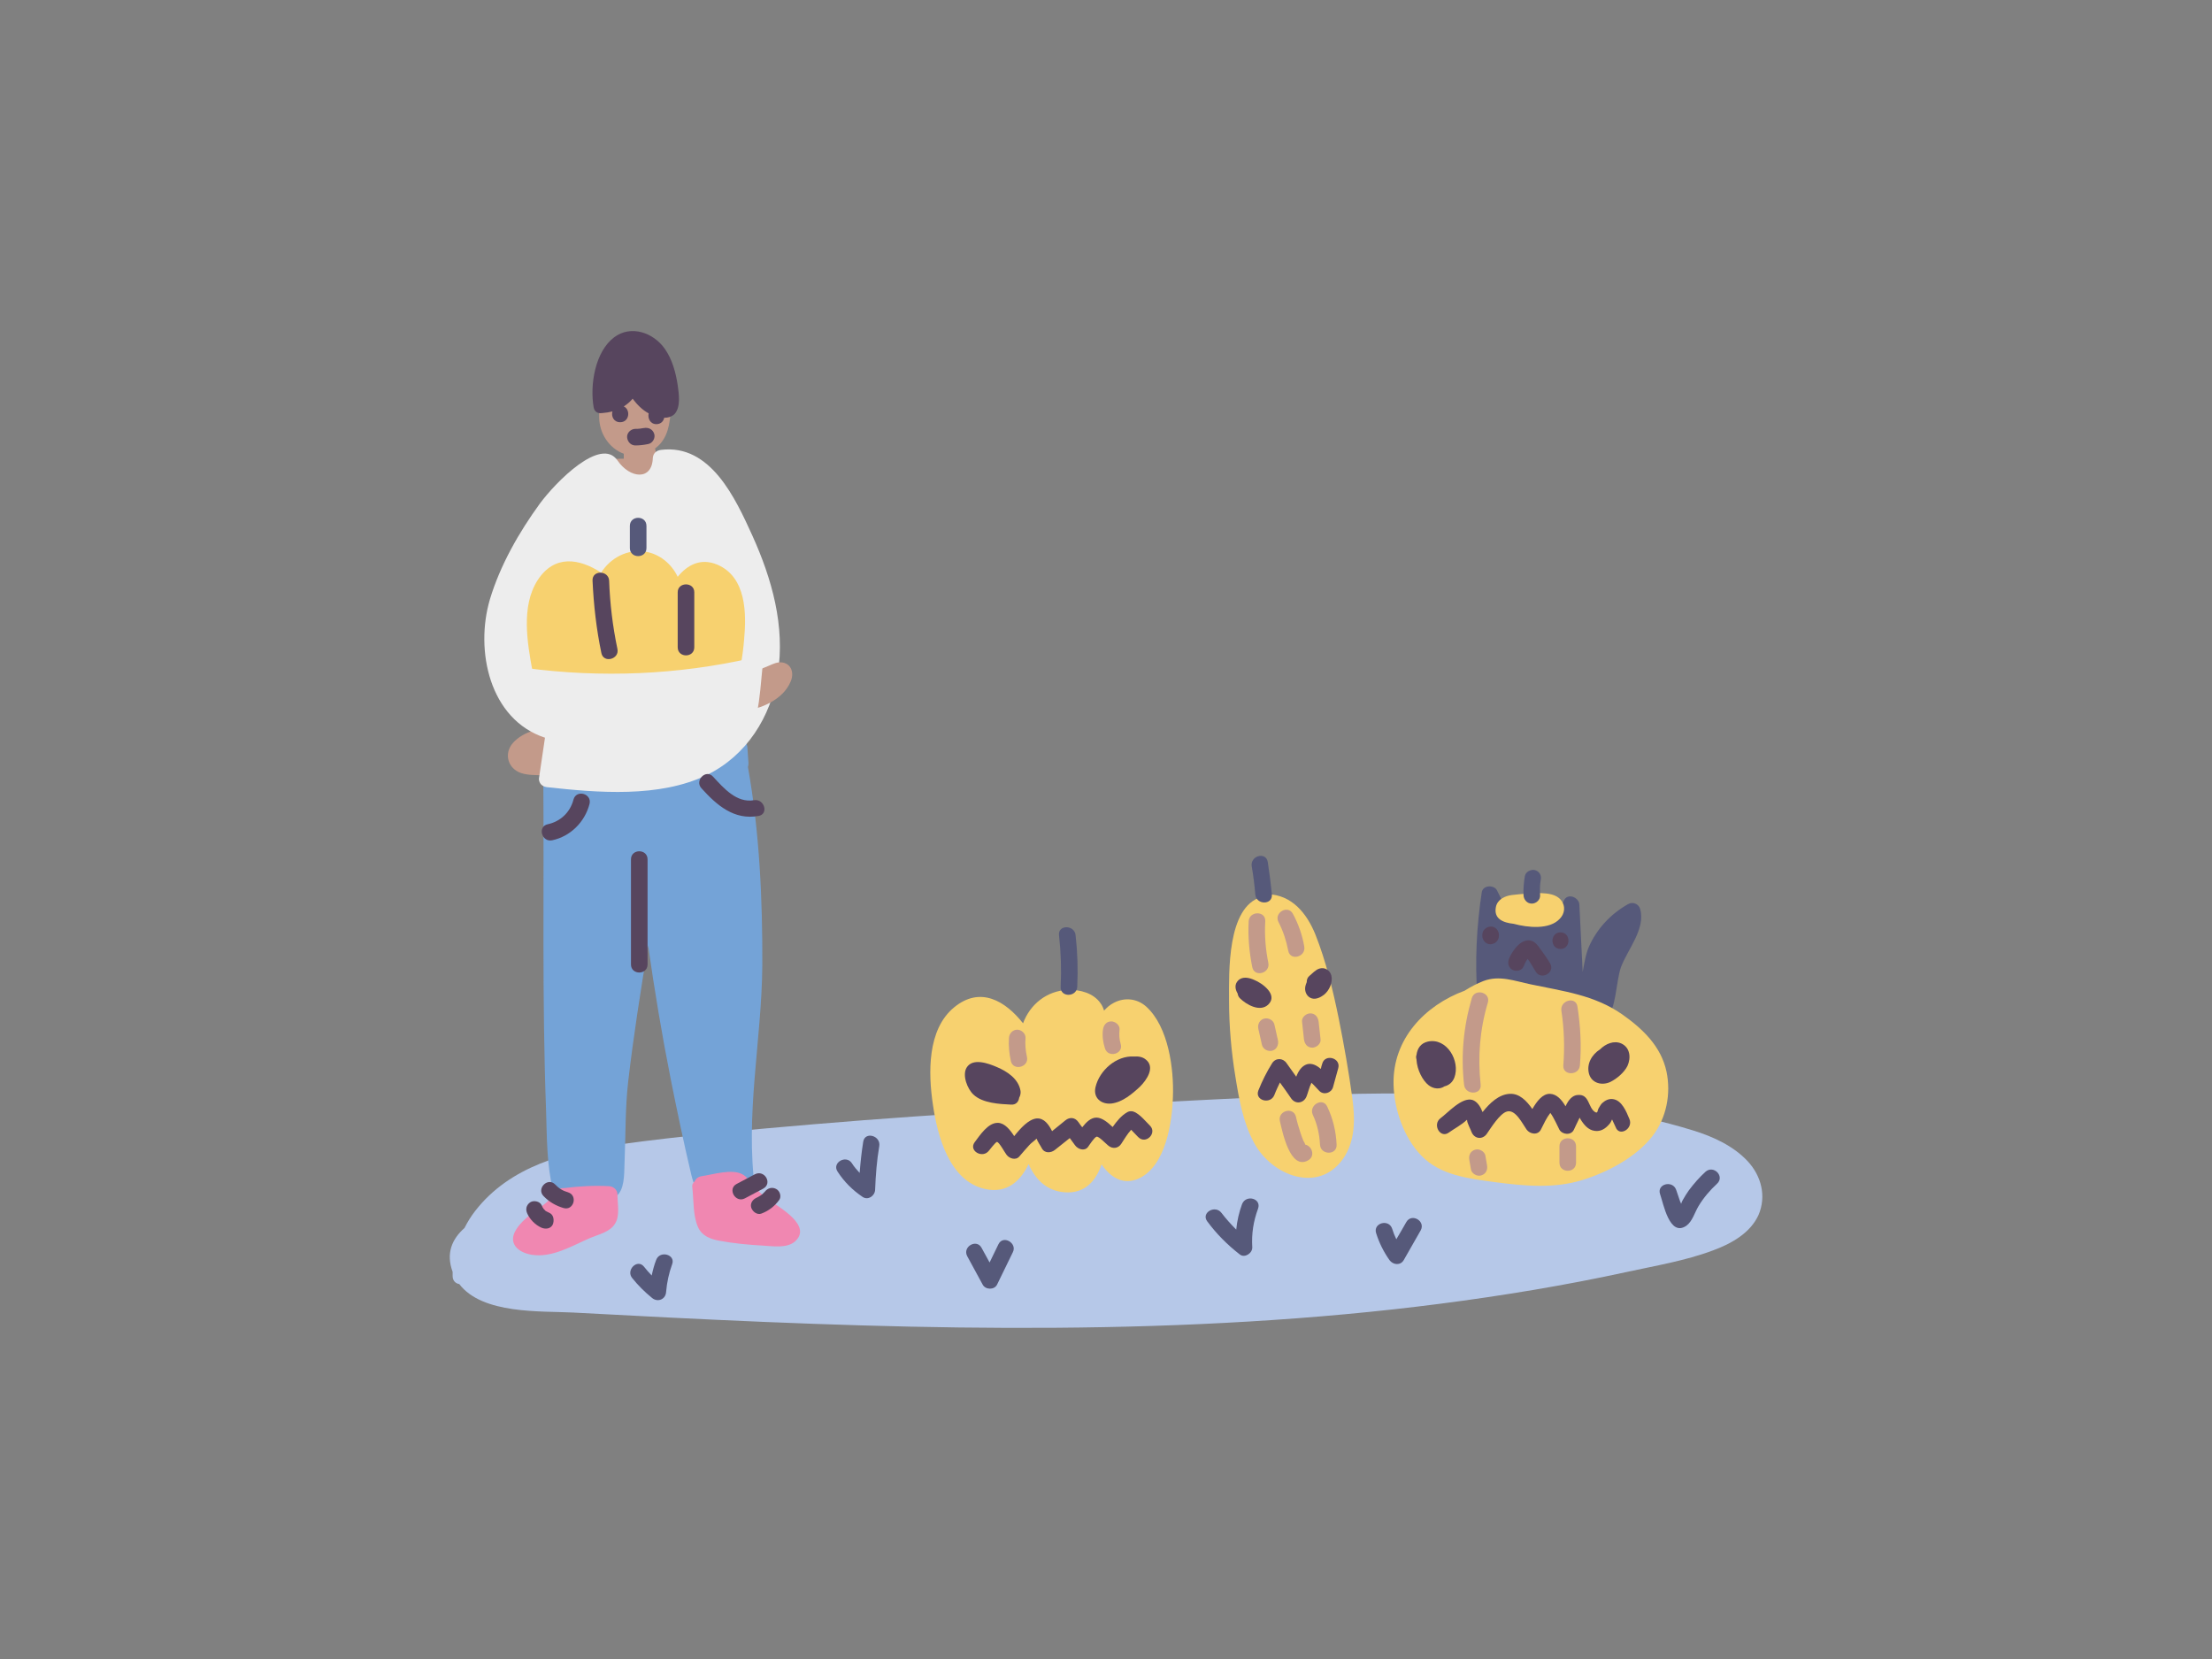 <?xml version="1.0" encoding="utf-8"?>
<!-- Generator: Adobe Illustrator 20.1.0, SVG Export Plug-In . SVG Version: 6.00 Build 0)  -->
<svg version="1.1" id="Capa_1" xmlns="http://www.w3.org/2000/svg" xmlns:xlink="http://www.w3.org/1999/xlink" x="0px" y="0px" width="800px" height="600px" viewBox="0 0 800 600" style="enable-background:new 0 0 800 600;" xml:space="preserve">

<rect x="0" y="0" width="800" height="600" fill="#808080" stroke="none"/>

<g>
	<path d="M632.1,420c-5.2-5.6-12.7-9-19.9-11.2c-11-3.4-22.3-5.8-33.6-7.8c-45.9-7.9-92.7-5.7-139-3.4
		c-48.5,2.4-96.9,4.9-145.3,9c-23.5,2-47,4.1-70.4,7.3c-19.3,2.6-39.5,7.9-52,24c-1.5,1.9-2.8,4-3.9,6.2c-4.5,4-6.8,9.1-4.3,15.9
		c0,0.5,0,1,0,1.5c0,1.7,1.1,2.7,2.4,2.9c8.4,11,29.5,9.7,41.2,10.3c46.4,2.5,92.9,4.8,139.4,5.4c46.7,0.6,93.4-0.5,139.9-4.8
		c22.8-2.1,45.5-5,68.1-8.8c11.2-1.9,22.3-4,33.3-6.4c10.5-2.3,21.5-4.1,31.6-7.9c6.5-2.4,13.4-6.2,16.4-12.8
		C638.9,432.6,637,425.3,632.1,420z" style="fill:#B6C8E8;"/>
	<g>
		<path d="M269,432.7c-5.1-6.1-3.5-15.3-3.3-22.7c0.4-16.5,1.3-33.1,1.9-49.6c1.1-32.5,1.1-65.2-4.7-97.3
			c0-0.1,0-0.2-0.1-0.2c2.1-1,4.1-2.2,6-3.7c0.3-0.1,0.7-0.2,1.1-0.4c19.7-12.4,7.9-37.2,2.9-54.5c-5-17.5-13.4-38.2-34.4-39.7
			c-0.5,0-0.9,0-1.3,0.2v-1.5c0-0.4-0.1-0.8-0.2-1.1c0.1-0.1,0.3-0.2,0.4-0.3c4.3-3.4,5-8.8,5.3-13.9c0.3-5.9,0.3-12.2-2.3-17.6
			c-2-4.1-5.7-8-10.5-7.9c-3.4,0-6,1.9-7.3,4.6c-5.8,5-5.8,16.7-5.8,23.7c0,6.2,3.9,11.5,8.9,13.3v1.8c-14.1-0.3-25.1,9.6-32,21.1
			c-7.6,12.7-14.6,28-15.7,42.9c-0.9,12.2,3.3,25.4,13.5,32.8c1.6,1.2,3.3,2.1,5,2.8c2.3,33.6,4.5,67.3,6.1,101
			c0.8,17.1,1.4,34.2,1.7,51.3c0.1,6.1,1.9,16.5-3.7,20.7c-3.7,2.8-8.2,3.5-9.5,8.7c-0.4,1.7,0.9,4.1,2.9,3.8c7-0.9,14-2.3,20.7-4.8
			c5.6-2.1,6.3-5.6,6.9-11.2c1.6-15.6,3.1-31.2,4.7-46.7c2.4-23.5,4.7-47,7.1-70.4c3.8,24,7.7,47.9,11.5,71.9
			c2.5,15.7,5,31.4,7.6,47c0.7,4.5,1.8,8.6,6.5,10.4c5,1.9,10.6-0.5,15.4,1.6c2.2,0.9,5.3-0.6,4.4-3.4
			C276.7,439.8,272.5,436.9,269,432.7z" style="fill:#C39A8A;"/>
		<path d="M245.1,139.3c-0.7-4.6-2-9.4-4.7-13.2c-4.1-5.8-12.2-8.7-18.3-4.1c-6.9,5.2-8.8,17.2-7.4,25.3
			c0.3,1.7,1.6,2.3,2.9,2.1c0,0,0,0,0.1,0c1.3-0.1,2.6-0.3,3.8-0.6c-0.5,1.7,0.4,3.9,2.8,3.9c3.4,0,3.8-4.6,1.3-5.7
			c1.2-0.8,2.3-1.7,3.2-2.8c1.6,2.1,3.4,4,5.8,5.3c-0.4,1.7,0.5,3.9,2.8,3.9c1.6,0,2.6-1.1,2.8-2.3c1.4,0,2.8-0.4,3.8-1.4
			C246.3,147.1,245.5,142.3,245.1,139.3z" style="fill:#57455E;"/>
		<path d="M236.6,156.9c-0.5-1.6-2-2.4-3.7-2.1c-0.2,0-0.5,0.1-0.7,0.1c0,0-0.5,0.1-0.6,0.1c-0.6,0.1-1.2,0.1-1.8,0.1
			c-1.6,0-3.1,1.4-3,3c0.1,1.6,1.3,3,3,3c1.6,0,3.1-0.2,4.6-0.5C236.1,160.3,237.1,158.3,236.6,156.9z" style="fill:#57455E;"/>
		<path d="M270.5,277.4c0.1-0.4,0.2-0.8,0.2-1.3c-0.1-1.9-0.3-3.9-0.4-5.8c-0.1-1.6-1.3-3-3-3
			c-11.1-0.2-21.6,3.1-32.2,5.7c-11.4,2.8-23.1,3.6-34.8,4.3c-1.3,0.1-2.2,0.9-2.6,1.8c-0.7,0.5-1.2,1.3-1.2,2.4
			c0.3,40-0.5,80.2,1,120.3c0.3,9.2,0.2,19.6,2.5,28.6c1.9,7.5,11.7,4.3,17.4,3.8c2.5-0.2,4.8-0.5,6.4-2.5c2.3-3,1.9-8.5,2.1-12
			c0.4-9.6,0.2-19,1.3-28.6c1.9-16.4,4.5-32.8,7.2-49.2c2.3,16.2,5,32.4,8.2,48.5c2.3,11.5,4.7,23,7.4,34.4c0.9,3.7,2.1,6.6,5.8,8.2
			c4.3,1.8,9.9,1.6,14.4,1.1c2.1-0.2,3.2-1.7,2.9-3.8c-3.7-27.1,2.4-54.1,2.6-81.2C275.8,325.4,274.7,300.9,270.5,277.4z" style="fill:#74A3D7;"/>
		<path d="M207.1,264c-0.4-2.5-3.1-2.7-4.7-1.3c-0.3-0.1-0.6-0.1-1-0.1c-5.4,0.5-12.1,1.8-15.9,6.1
			c-3.4,3.9-1.8,9.3,3,10.9c2.5,0.8,5.2,0.7,7.8,0.8c2.6,0.1,6,0.8,8.4-0.3C210,278,207.8,268.2,207.1,264z" style="fill:#C39A8A;"/>
		<path d="M223.3,432c0-1.7-1.4-2.9-3-3c-5.5-0.3-10.8,0-16.3,0.7c-1-0.1-2.1,0.3-2.8,1.3c-3.8,5.7-11,7.9-14.6,13.8
			c-3,4.9,0.8,8.2,5.7,9c7.4,1.2,14.7-3.3,21.2-6.1c2.9-1.2,7.2-2.2,8.9-5.1C224.3,439.8,223.3,435.2,223.3,432z" style="fill:#F087B1;"/>
		<path d="M278,433.9c-2.3-1.7-4.4-3.6-6.2-5.8c-1-1.3-1.8-2.6-3.3-3.4c-3.8-2.1-10.7,0.1-14.8,0.7
			c-1.3,0.2-2.1,1-2.5,1.9c-0.6,0.5-1,1.2-0.8,2.3c0.5,4.4,0.2,10.3,2.1,14.3c1.4,3.1,4.4,4.2,7.5,4.8c5.3,1,10.7,1.5,16.1,1.8
			c3.5,0.2,8.3,1,11.3-1.4C294.1,443.3,281.7,436.6,278,433.9z" style="fill:#F087B1;"/>
		<path d="M593.2,328.8c-0.5-1.9-2.7-2.8-4.4-1.8c-6.2,3.5-11.2,8.8-14.1,15.3c-1.2,2.7-1.7,6-2.3,9.2
			c-0.4-8.1-0.8-16.2-1.2-24.3c-0.1-2.7-4.3-4.4-5.6-1.5c-1.1,2.4-2.3,5.7-5,6.6c-2.3,0.8-5.9-0.1-8.3-0.2c-2.5-0.1-4.6,0.3-6.3-1.7
			c-1.9-2.1-3.2-5.9-4.6-8.4c-1.1-2.1-5.1-1.9-5.5,0.7c-1.9,12.5-2.5,25-1.6,37.5c0,0.4,0.1,0.7,0.2,1c-0.3,1.6-0.5,3.2-0.4,4.9
			c0,1.4,0.9,2.4,2.2,2.9c8.2,3.2,16.8,4.9,25.5,5c5.9,0.1,15,0.4,19-4.8c3.9-5,3.5-13.4,5.4-19.3
			C588.6,343.4,595.2,336,593.2,328.8z" style="fill:#56597A;"/>
		<path d="M414.6,364.1c-3.3-3-7.9-3.5-11.8-1.4c-1.4,0.7-2.5,1.7-3.5,2.8c-0.3-1-0.7-1.9-1.3-2.7
			c-2.6-3.7-7.4-4.9-11.7-4.8c-7.8,0.3-13.8,5.3-16.3,12.1c-6.3-8-15.4-13.6-24.9-5.8c-9.8,8-9.4,23.9-7.7,35.2
			c1.6,11.2,5.9,27.6,18.8,30.5c8,1.8,12.9-2.9,15.8-9c2.4,5.4,6.4,9.7,13,10.2c7.4,0.6,11.4-4.2,13.4-10.1c3.2,4.7,7.9,7.8,13.7,5
			c9.5-4.6,11.8-20.1,12.1-29.3C424.6,386.6,422.6,371.4,414.6,364.1z" style="fill:#F7D16F;"/>
		<path d="M489.1,397.2c-1.3-9.6-3-19.2-4.9-28.7c-2.1-10.3-4.6-20.8-8.5-30.6c-3.1-7.6-8.5-14.3-17.3-14.5
			c-1,0-1.7,0.4-2.2,1c-12.5,3.6-11.7,27.4-11.7,37.3c0,9.3,0.8,18.6,2.3,27.7c1.3,8.1,2.8,16.7,6.8,24c6.3,11.7,23.2,18.5,32.2,5.6
			C490.2,412.6,490.1,404.7,489.1,397.2z" style="fill:#F7D16F;"/>
		<path d="M602.7,387.5c-2-9.2-8.7-15.5-16.1-20.7c-10.1-7-21.2-8.3-33-10.8c-5.8-1.2-11.3-3.4-17.1-1.2
			c-2.3,0.9-4.6,2.1-6.8,3.5c-14.4,5.3-26.1,17.5-25.7,33.9c0.2,9,3.7,19.2,10,25.7c6.9,7.2,17,8.3,26.4,9.6
			c10.6,1.4,21.7,2.5,32.1-0.8c9-2.8,19.4-8.3,25.2-15.9C602.7,404.3,604.4,395.6,602.7,387.5z" style="fill:#F7D16F;"/>
		<path d="M564.6,325.6c-1.7-2.2-4.8-2.5-7.4-2.6c-3.4,0-7,0.3-10.4,0.7c-2.5,0.3-5.3,1.6-5.8,4.4
			c-0.8,4.2,2.6,5.6,6.4,6c5.2,1.4,13,2.2,16.7-1.8C565.9,330.5,566.3,327.7,564.6,325.6z" style="fill:#F7D16F;"/>
		<path d="M555.2,314.7c-1.4-0.4-3.4,0.5-3.7,2.1c-0.4,2.3-0.6,4.7-0.5,7c0.1,1.6,1.3,3,3,3c1.6,0,3.1-1.4,3-3
			c-0.1-1.8-0.1-3.6,0.2-5.4C557.6,316.8,556.9,315.2,555.2,314.7z" style="fill:#56597A;"/>
		<path d="M458.5,311.7c-0.7-3.8-6.4-2.2-5.8,1.6c0.6,3.4,1,6.8,1.3,10.2c0.3,3.8,6.3,3.9,6,0
			C459.6,319.5,459.1,315.6,458.5,311.7z" style="fill:#56597A;"/>
		<path d="M389,338.2c-0.4-3.8-6.4-3.8-6,0c0.7,6.2,0.9,12.4,0.6,18.7c-0.2,3.9,5.8,3.8,6,0
			C389.9,350.6,389.7,344.4,389,338.2z" style="fill:#56597A;"/>
		<path d="M272.1,193.7c-6.1-13.4-15.1-33.2-33-31c-1.7,0.2-2.9,1.2-3,3c-0.3,8.2-8.3,7.4-12.8,0.8
			c-6-8.7-22.3,7.8-28.1,15.7c-7.5,10.3-14.3,22.2-18,34.5c-5.5,18.5-0.2,43.5,19.9,50.1l-2.2,14.9c0.1,1.8,1.3,2.8,3,3
			c18.3,2,40.6,3.9,57.7-4.4c14.4-7,23.2-21,25.7-36.6C284,226.5,279.2,209.4,272.1,193.7z" style="fill:#EDEDED;"/>
		<path d="M259.4,204.2c-6-2.5-10.8,0.1-14.3,4.4c-2.2-4.6-6.4-8.2-11.7-9.1c-6.6-1-12.6,2.3-16,7.6
			c-7.8-5.1-16.9-6.7-23,2.8c-6,9.4-3.7,22.6-1.8,32.9c1.7,9.3,6,21.6,16,24.7c8.7,2.7,12-3.6,14.9-10c2.5,5.3,6.1,10.1,12.2,11.1
			c5.5,0.9,8.8-2,10.7-6c0.6,0.7,1.3,1.3,2.1,1.8c3.2,2.1,7.5,2.2,10.4-0.6c3.6-3.4,5.3-9.7,6.8-14.3c1.8-5.8,2.9-11.9,3.4-18
			C270,222,270,208.7,259.4,204.2z" style="fill:#F7D16F;"/>
		<path d="M227.8,190.2v8c0,3.9,6,3.9,6,0v-8C233.8,186.3,227.8,186.3,227.8,190.2z" style="fill:#56597A;"/>
		<path d="M283,239.6c-1.8-0.3-3.4,0.5-5,1.2c-2.4,1-4.9,2-7.3,3c-0.9,0.4-1.5,1.1-1.8,1.8c-2.5,2.3-3.6,5.7-3.1,9.3
			c0.2,1.2,1.7,2.3,2.9,2.2c6.5-0.6,14.5-4.1,17.2-10.5C287.2,243.8,286.5,240.2,283,239.6z" style="fill:#C39A8A;"/>
		<path d="M271.9,238c-26.9,6.1-54.5,7.2-81.7,3.6c-1.4-0.2-2.3,0.5-2.6,1.5c-0.5,0.5-0.9,1.1-0.9,2
			c-1.5,23.4,28.3,31,46.5,30.1c11.1-0.6,21.9-3.6,32.1-8c4.4-1.9,7.4-4.1,8.4-9.1c1.2-5.6,1.5-11.5,2.1-17.2
			C276,238.8,273.6,237.6,271.9,238z" style="fill:#EDEDED;"/>
		<path d="M223.3,234.7c-1.7-8.1-2.7-16.3-3-24.7c-0.2-3.8-6.2-3.9-6,0c0.4,8.8,1.4,17.6,3.2,26.2
			C218.3,240,224.1,238.4,223.3,234.7z" style="fill:#57455E;"/>
		<path d="M245.1,214.2v19.9c0,3.9,6,3.9,6,0v-19.9C251.1,210.4,245.1,210.4,245.1,214.2z" style="fill:#57455E;"/>
		<path d="M228.2,310.8v38c0,3.9,6,3.9,6,0v-38C234.2,306.9,228.2,306.9,228.2,310.8z" style="fill:#57455E;"/>
		<path d="M272.7,289.4c-6.3,1.1-11-4.4-14.8-8.5c-2.6-2.9-6.8,1.4-4.2,4.2c5.5,6.1,11.8,11.6,20.6,10
			C278.1,294.5,276.5,288.8,272.7,289.4z" style="fill:#57455E;"/>
		<path d="M207.4,289.2c-1.2,4.6-4.7,7.9-9.3,8.9c-3.8,0.8-2.2,6.6,1.6,5.8c6.6-1.4,11.8-6.6,13.5-13.1
			C214.2,287,208.4,285.4,207.4,289.2z" style="fill:#57455E;"/>
		<path d="M273,424.7c-2.2,1.2-4.4,2.3-6.6,3.5c-3.4,1.8-0.4,7,3,5.2c2.2-1.2,4.4-2.3,6.6-3.5
			C279.5,428,276.5,422.9,273,424.7z" style="fill:#57455E;"/>
		<g>
			<path d="M280.7,430c-1.5-0.8-3.1-0.3-4.1,1c0,0-0.1,0.1-0.1,0.1c-0.1,0.1-0.3,0.3-0.4,0.4c-0.1,0.1-0.3,0.3-0.4,0.4
				c0,0-0.3,0.2-0.4,0.3c-0.1,0.1-0.2,0.2-0.3,0.2c-0.2,0.1-0.3,0.2-0.5,0.3c-0.2,0.1-0.3,0.2-0.5,0.3c-0.1,0-0.7,0.3-0.2,0.1
				c-1.5,0.6-2.6,2-2.1,3.7c0.5,1.4,2.1,2.7,3.7,2.1c2.6-1,4.7-2.6,6.4-4.9C282.7,432.8,282.1,430.7,280.7,430z" style="fill:#57455E;"/>
			<path d="M276.6,431.1C276.6,431.1,276.6,431.1,276.6,431.1C276.7,431,276.8,430.9,276.6,431.1z" style="fill:#57455E;"/>
		</g>
		<path d="M205.4,431.2c-1.8-0.5-3.3-1.4-4.6-2.8c-2.7-2.8-6.9,1.5-4.2,4.2c2,2.1,4.5,3.5,7.2,4.3
			C207.5,438,209.1,432.3,205.4,431.2z" style="fill:#57455E;"/>
		<path d="M198.8,438.7c-0.4-0.2-0.8-0.4-1.2-0.6c-0.1-0.1-0.2-0.1-0.2-0.1c-0.1-0.1-0.3-0.2-0.4-0.4
			c-0.1-0.1-0.3-0.3-0.4-0.4c0,0,0,0,0,0c0,0,0,0,0,0c-0.3-0.4-0.5-0.8-0.7-1.3c-0.6-1.4-2.8-1.9-4.1-1.1c-1.5,1-1.8,2.6-1.1,4.1
			c1,2.2,2.9,4.1,5.1,5.1c1.4,0.6,3.3,0.5,4.1-1.1C200.5,441.5,200.3,439.4,198.8,438.7z" style="fill:#57455E;"/>
		<path d="M369.1,394.6c-0.7-4.4-4.8-7.1-8.6-8.7c-3-1.3-8.7-3.4-10.9,0.2c-1.7,2.8,0.3,7.8,2.5,9.8
			c3.3,3.1,9.4,3.4,13.6,3.6c1.8,0.1,2.7-1.1,2.9-2.5C369,396.3,369.2,395.4,369.1,394.6z" style="fill:#57455E;"/>
		<path d="M414.4,383.2c-1.2-1-2.7-1.2-4.3-1.1c-6.3-0.4-12.5,5-13.9,11.1c-0.9,3.9,2.1,6.3,5.8,5.9
			c4-0.5,7.5-3.5,10.3-6.1C414.7,390.6,417.9,386,414.4,383.2z" style="fill:#57455E;"/>
		<path d="M415.9,407.1c-1.7-1.7-3.2-3.6-5.3-4.8c-0.9-0.5-2.1-0.6-3,0c-2.1,1.2-3.7,3.2-5.2,5.3
			c-1.7-1.6-3.7-3.3-5.7-3.4c-2.1-0.1-3.8,1.6-5.3,3.5c-0.5-0.6-0.9-1.2-1.4-1.9c-1.2-1.7-3.1-1.9-4.7-0.6l-4.8,3.9
			c-1.2-2.4-2.9-4.8-5.6-4.6c-2.9,0.3-5.8,3.5-8.1,6.4c-1.5-2.3-3.4-4.7-5.8-4.8c-3.6-0.2-6.6,4.5-8.5,7c-2.3,3.1,2.9,6.1,5.2,3
			c-0.1,0.2,2.4-3.2,2.9-3.1c0.8,0.1,2.9,4,3.4,4.6c1,1.4,3.4,2.2,4.7,0.6c1.2-1.4,2.4-2.8,3.6-4.1c0.6-0.7,1.8-1.5,2.6-2.3
			c0.4,1.2,1.4,2.5,1.9,3.5c1,1.9,3.3,1.7,4.7,0.6c1.8-1.4,3.6-2.9,5.4-4.3c0.6,0.9,1.3,1.7,1.9,2.6c1,1.4,3.4,2.3,4.7,0.6
			c0.5-0.7,2.3-3.5,3.1-3.7c0.8-0.2,3.4,2.6,4.2,3.2c1.5,1.3,3.6,1.1,4.7-0.6c1-1.5,2.2-3.6,3.6-5.1c0.9,0.9,1.8,1.9,2.5,2.6
			C414.4,414.1,418.6,409.8,415.9,407.1z" style="fill:#57455E;"/>
		<path d="M478.2,384.7c-0.2,0.6-0.4,1.3-0.5,1.9c-1.5-1.3-3.2-2.2-5-1.7c-1.9,0.6-3.1,2.4-3.9,4.5
			c-1.2-1.6-2.3-3.3-3.5-4.9c-1.3-1.9-3.9-2-5.2,0c-2,3.2-3.6,6.4-5,9.9c-1.4,3.6,4.4,5.2,5.8,1.6c0.6-1.6,1.3-3,2-4.5
			c1.4,1.9,2.8,3.9,4.1,5.8c1.6,2.2,4.5,1.7,5.5-0.7c0.4-0.9,1-3.4,1.8-5c1,0.9,1.9,2,2.8,2.9c1.6,1.7,4.4,0.8,5-1.3
			c0.6-2.3,1.3-4.6,1.9-6.9C485,382.6,479.2,381,478.2,384.7z" style="fill:#57455E;"/>
		<path d="M453.6,354.4c-1.8-0.8-4.2-1.4-5.8,0.2c-1.4,1.4-1.1,3.2-0.2,4.7c0.1,0.6,0.3,1.2,0.8,1.7
			c2.3,2.3,7.3,5.2,10.3,2.3C462.3,359.8,456.6,355.6,453.6,354.4z" style="fill:#57455E;"/>
		<path d="M481.5,352.8c-0.5-1.9-2.4-3.1-4.3-2.5c-1.4,0.4-2.6,1.8-3.7,2.7c-0.7,0.6-0.9,1.4-0.9,2.2
			c-0.2,0.5-0.4,1-0.5,1.5c-0.4,1.8,0.5,3.9,2.4,4.4c1.5,0.4,3.1-0.4,4.3-1.3C480.7,358.3,482.1,355.4,481.5,352.8z" style="fill:#57455E;"/>
		<path d="M516.4,376.7c-2.6,0.6-3.8,2.5-4.1,4.8c-0.2,0.5-0.2,1,0,1.7c0,0,0,0.1,0,0.1c0.2,3.6,2.2,7.5,4.4,9.2
			c1.8,1.4,4.1,1.5,5.7,0.4c1.6-0.4,2.9-1.4,3.6-3.2C528.2,383.8,523.3,375.2,516.4,376.7z" style="fill:#57455E;"/>
		<path d="M586.4,377.4c-2.7-1.2-5.7,0.1-7.7,2.1c-3,1.9-5,5.3-4,8.9c1,3.4,4.7,4.3,7.7,2.9c2.4-1.2,5-3.4,6.2-5.8
			C589.9,382.6,589.6,378.9,586.4,377.4z" style="fill:#57455E;"/>
		<path d="M589.3,404.7c-1.1-2.6-2.7-6.8-6-7.2c-1.5-0.2-2.8,0.5-3.9,1.5c-0.4,0.4-0.8,1.1-1.1,1.6
			c-0.7,1-0.3,2.2-1.4,1.6c-2.6-1.6-2-6.5-6.2-6.2c-2.1,0.1-3.5,1.9-4.5,4.1c-1.4-2.4-3.2-4.4-5.6-4.5c-2.7-0.1-4.8,2.7-6.4,5.5
			c-2.1-3-4.7-5.7-8.2-5.5c-3.9,0.2-7.2,3.3-9.8,6.6c-0.8-2-1.9-3.8-3.7-4.4c-3.8-1.1-8.9,4.7-11.5,6.6c-3.1,2.3-0.1,7.5,3,5.2
			c1.8-1.3,4.8-2.9,6.5-4.6c0,0,0,0.1,0.1,0.1c-0.1,0.9,1.4,3.6,1.6,4.3c1,2.5,3.9,2.9,5.5,0.7c1.4-2,4.7-7.4,7.3-8.1
			c3.1-0.9,5.6,4.4,7.1,6.5c1.2,1.7,4.1,2.2,5.2,0c1-2,2-4.2,3.4-6c1.3,1.7,2.7,5,3.3,6.1c1.1,1.8,4.2,2.1,5.2,0
			c0.1-0.3,1.2-2.5,2.1-4.4c0.1,0.1,0.1,0.3,0.2,0.4c1.2,2,2.8,4.1,5.3,4.4c2.1,0.3,3.8-0.8,5.1-2.3c0.5-0.5,0.8-1.1,1.1-1.8
			c0,0,0.1,0.1,0.1,0.1c0.4,0.8,0.8,1.7,1.2,2.6C585.6,411.3,590.8,408.2,589.3,404.7z" style="fill:#57455E;"/>
		<path d="M371.4,382.2c-0.5-2.3-0.7-4.5-0.5-6.8c0.1-1.6-1.5-3-3-3c-1.7,0-2.9,1.4-3,3c-0.2,2.8,0.1,5.6,0.7,8.4
			C366.5,387.5,372.3,385.9,371.4,382.2z" style="fill:#C39A8A;"/>
		<path d="M405.3,377.5c-0.5-1.7-0.6-3.3-0.4-5.1c0.2-1.6-1.5-3-3-3c-1.8,0-2.8,1.4-3,3c-0.3,2.2,0,4.5,0.7,6.7
			C400.7,382.8,406.5,381.2,405.3,377.5z" style="fill:#C39A8A;"/>
		<path d="M458.7,348.2c-1-5-1.4-9.9-1.1-15c0.2-3.9-5.8-3.8-6,0c-0.3,5.6,0.2,11.1,1.3,16.6
			C453.7,353.6,459.5,352,458.7,348.2z" style="fill:#C39A8A;"/>
		<path d="M471.7,342.3c-0.7-4.1-2.1-8.1-4.1-11.8c-1.8-3.4-7-0.4-5.2,3c1.7,3.3,2.8,6.7,3.5,10.3
			C466.6,347.7,472.4,346.1,471.7,342.3z" style="fill:#C39A8A;"/>
		<path d="M462.2,376.3l-1.3-5.8c-0.4-1.6-2.2-2.5-3.7-2.1c-1.6,0.4-2.5,2.1-2.1,3.7c0.4,1.9,0.9,3.9,1.3,5.8
			c0.4,1.6,2.2,2.5,3.7,2.1C461.7,379.6,462.5,377.9,462.2,376.3z" style="fill:#C39A8A;"/>
		<path d="M476.9,369.5c-0.2-1.6-1.2-3-3-3c-1.5,0-3.2,1.4-3,3l0.7,6.4c0.2,1.6,1.2,3,3,3c1.5,0,3.2-1.4,3-3
			L476.9,369.5z" style="fill:#C39A8A;"/>
		<path d="M472.1,414c-0.1-0.4-0.5-1.1-0.7-1.4c-0.4-1-0.8-2-1.1-3c-0.6-1.9-1.2-3.8-1.6-5.7c-0.9-3.8-6.7-2.2-5.8,1.6
			c0.9,3.8,3.7,18,10.3,14.1C475.8,418,474.4,414.4,472.1,414z" style="fill:#C39A8A;"/>
		<path d="M480,400.2c-1.6-3.5-6.8-0.5-5.2,3c1.6,3.4,2.4,7,2.6,10.8c0.2,3.8,6.2,3.9,6,0
			C483.2,409.2,482.1,404.6,480,400.2z" style="fill:#C39A8A;"/>
		<path d="M532.3,361c-3,10.2-4,20.7-2.8,31.3c0.4,3.8,6.4,3.8,6,0c-1.1-10.1-0.3-20,2.6-29.7
			C539.2,358.9,533.4,357.3,532.3,361z" style="fill:#C39A8A;"/>
		<path d="M537.8,421.4c-0.2-1.2-0.4-2.3-0.6-3.5c-0.3-1.5-2.3-2.6-3.7-2.1c-1.7,0.5-2.4,2-2.1,3.7
			c0.2,1.2,0.4,2.3,0.6,3.5c0.3,1.5,2.3,2.6,3.7,2.1C537.4,424.6,538.1,423.1,537.8,421.4z" style="fill:#C39A8A;"/>
		<path d="M570.5,364c-0.6-3.8-6.4-2.2-5.8,1.6c1,6.5,1.2,13.1,0.7,19.7c-0.3,3.8,5.7,3.8,6,0
			C572,378.2,571.6,371.1,570.5,364z" style="fill:#C39A8A;"/>
		<path d="M564,414.6v5.9c0,3.9,6,3.9,6,0v-5.9C570,410.7,564,410.7,564,414.6z" style="fill:#C39A8A;"/>
	</g>
	<path d="M312.2,412.9c-0.6,3.7-1,7.5-1.3,11.3c-1-1.1-2-2.2-2.8-3.5c-2.1-3.2-7.3-0.2-5.2,3c2.4,3.7,5.4,6.7,9.1,9.2
		c2,1.3,4.4-0.4,4.5-2.6c0.2-5.3,0.6-10.5,1.5-15.8C318.6,410.7,312.8,409.1,312.2,412.9z" style="fill:#56597A;"/>
	<path d="M361.1,450c-1.1,2.2-2.1,4.4-3.2,6.6c-1-1.8-1.9-3.5-2.9-5.3c-1.8-3.4-7-0.4-5.2,3c1.9,3.4,3.7,6.9,5.6,10.3
		c1,1.9,4.2,2,5.2,0c1.9-3.9,3.8-7.8,5.7-11.7C368,449.6,362.8,446.5,361.1,450z" style="fill:#56597A;"/>
	<path d="M449.2,435.5c-1.1,3-1.8,6.1-2.1,9.2c-1.9-1.9-3.7-3.9-5.3-6c-2.3-3.1-7.5-0.1-5.2,3c3.4,4.6,7.3,8.5,11.8,12
		c1.8,1.4,4.6-0.5,4.5-2.6c-0.3-4.9,0.4-9.4,2.1-14C456.3,433.4,450.6,431.9,449.2,435.5z" style="fill:#56597A;"/>
	<path d="M508.6,442c-1.2,2.1-2.4,4.2-3.6,6.2c-0.6-1.2-1.1-2.5-1.5-3.8c-1.2-3.7-7-2.1-5.8,1.6
		c1.1,3.5,2.7,6.7,4.8,9.7c1.3,1.8,4,2.1,5.2,0c2-3.6,4.1-7.1,6.1-10.7C515.7,441.6,510.5,438.6,508.6,442z" style="fill:#56597A;"/>
	<path d="M237.3,455.7c-0.7,1.8-1.2,3.7-1.6,5.6c-1-1-1.9-2.1-2.8-3.2c-2.4-3-6.7,1.3-4.2,4.2c2.1,2.6,4.5,5,7.1,7.1
		c2,1.7,4.9,0.6,5.1-2.1c0.3-3.5,1-6.8,2.2-10.1C244.4,453.7,238.6,452.1,237.3,455.7z" style="fill:#56597A;"/>
	<path d="M616.8,423.8c-2.2,2-4.2,4.3-6,6.7c-0.8,1.1-1.5,2.3-2.2,3.5c-0.2,0.3-0.4,0.8-0.6,1.4
		c-0.1-0.4-0.2-0.6-0.3-0.7c-0.5-1.5-1-2.9-1.5-4.4c-1.3-3.6-7.1-2.1-5.8,1.6c1.2,3.4,3.4,15.6,9.5,11.4c2.2-1.6,3-4.8,4.4-7.1
		c1.8-3,4.1-5.7,6.7-8.1C623.9,425.4,619.7,421.2,616.8,423.8z" style="fill:#56597A;"/>
	<path d="M560.6,348.4c-1-1.7-2.1-3.3-3.3-4.9c-1.1-1.5-2.1-3.1-4-3.4c-3.5-0.4-6.3,3.8-7.5,6.5
		c-0.6,1.5-0.4,3.2,1.1,4.1c1.3,0.8,3.5,0.4,4.1-1.1c0.3-0.7,0.8-2,1.5-2.8c1.1,1.4,2,3.2,2.9,4.6
		C557.4,354.7,562.6,351.7,560.6,348.4z" style="fill:#57455E;"/>
	<path d="M564.4,337.2c-3.9,0-3.9,6,0,6C568.2,343.2,568.2,337.2,564.4,337.2z" style="fill:#57455E;"/>
	<path d="M539.1,335.1c-1.6,0.1-3,1.3-3,3v0.4c0,1.6,1.4,3.1,3,3c1.6-0.1,3-1.3,3-3v-0.4
		C542.1,336.5,540.8,335,539.1,335.1z" style="fill:#57455E;"/>
</g>
</svg>
